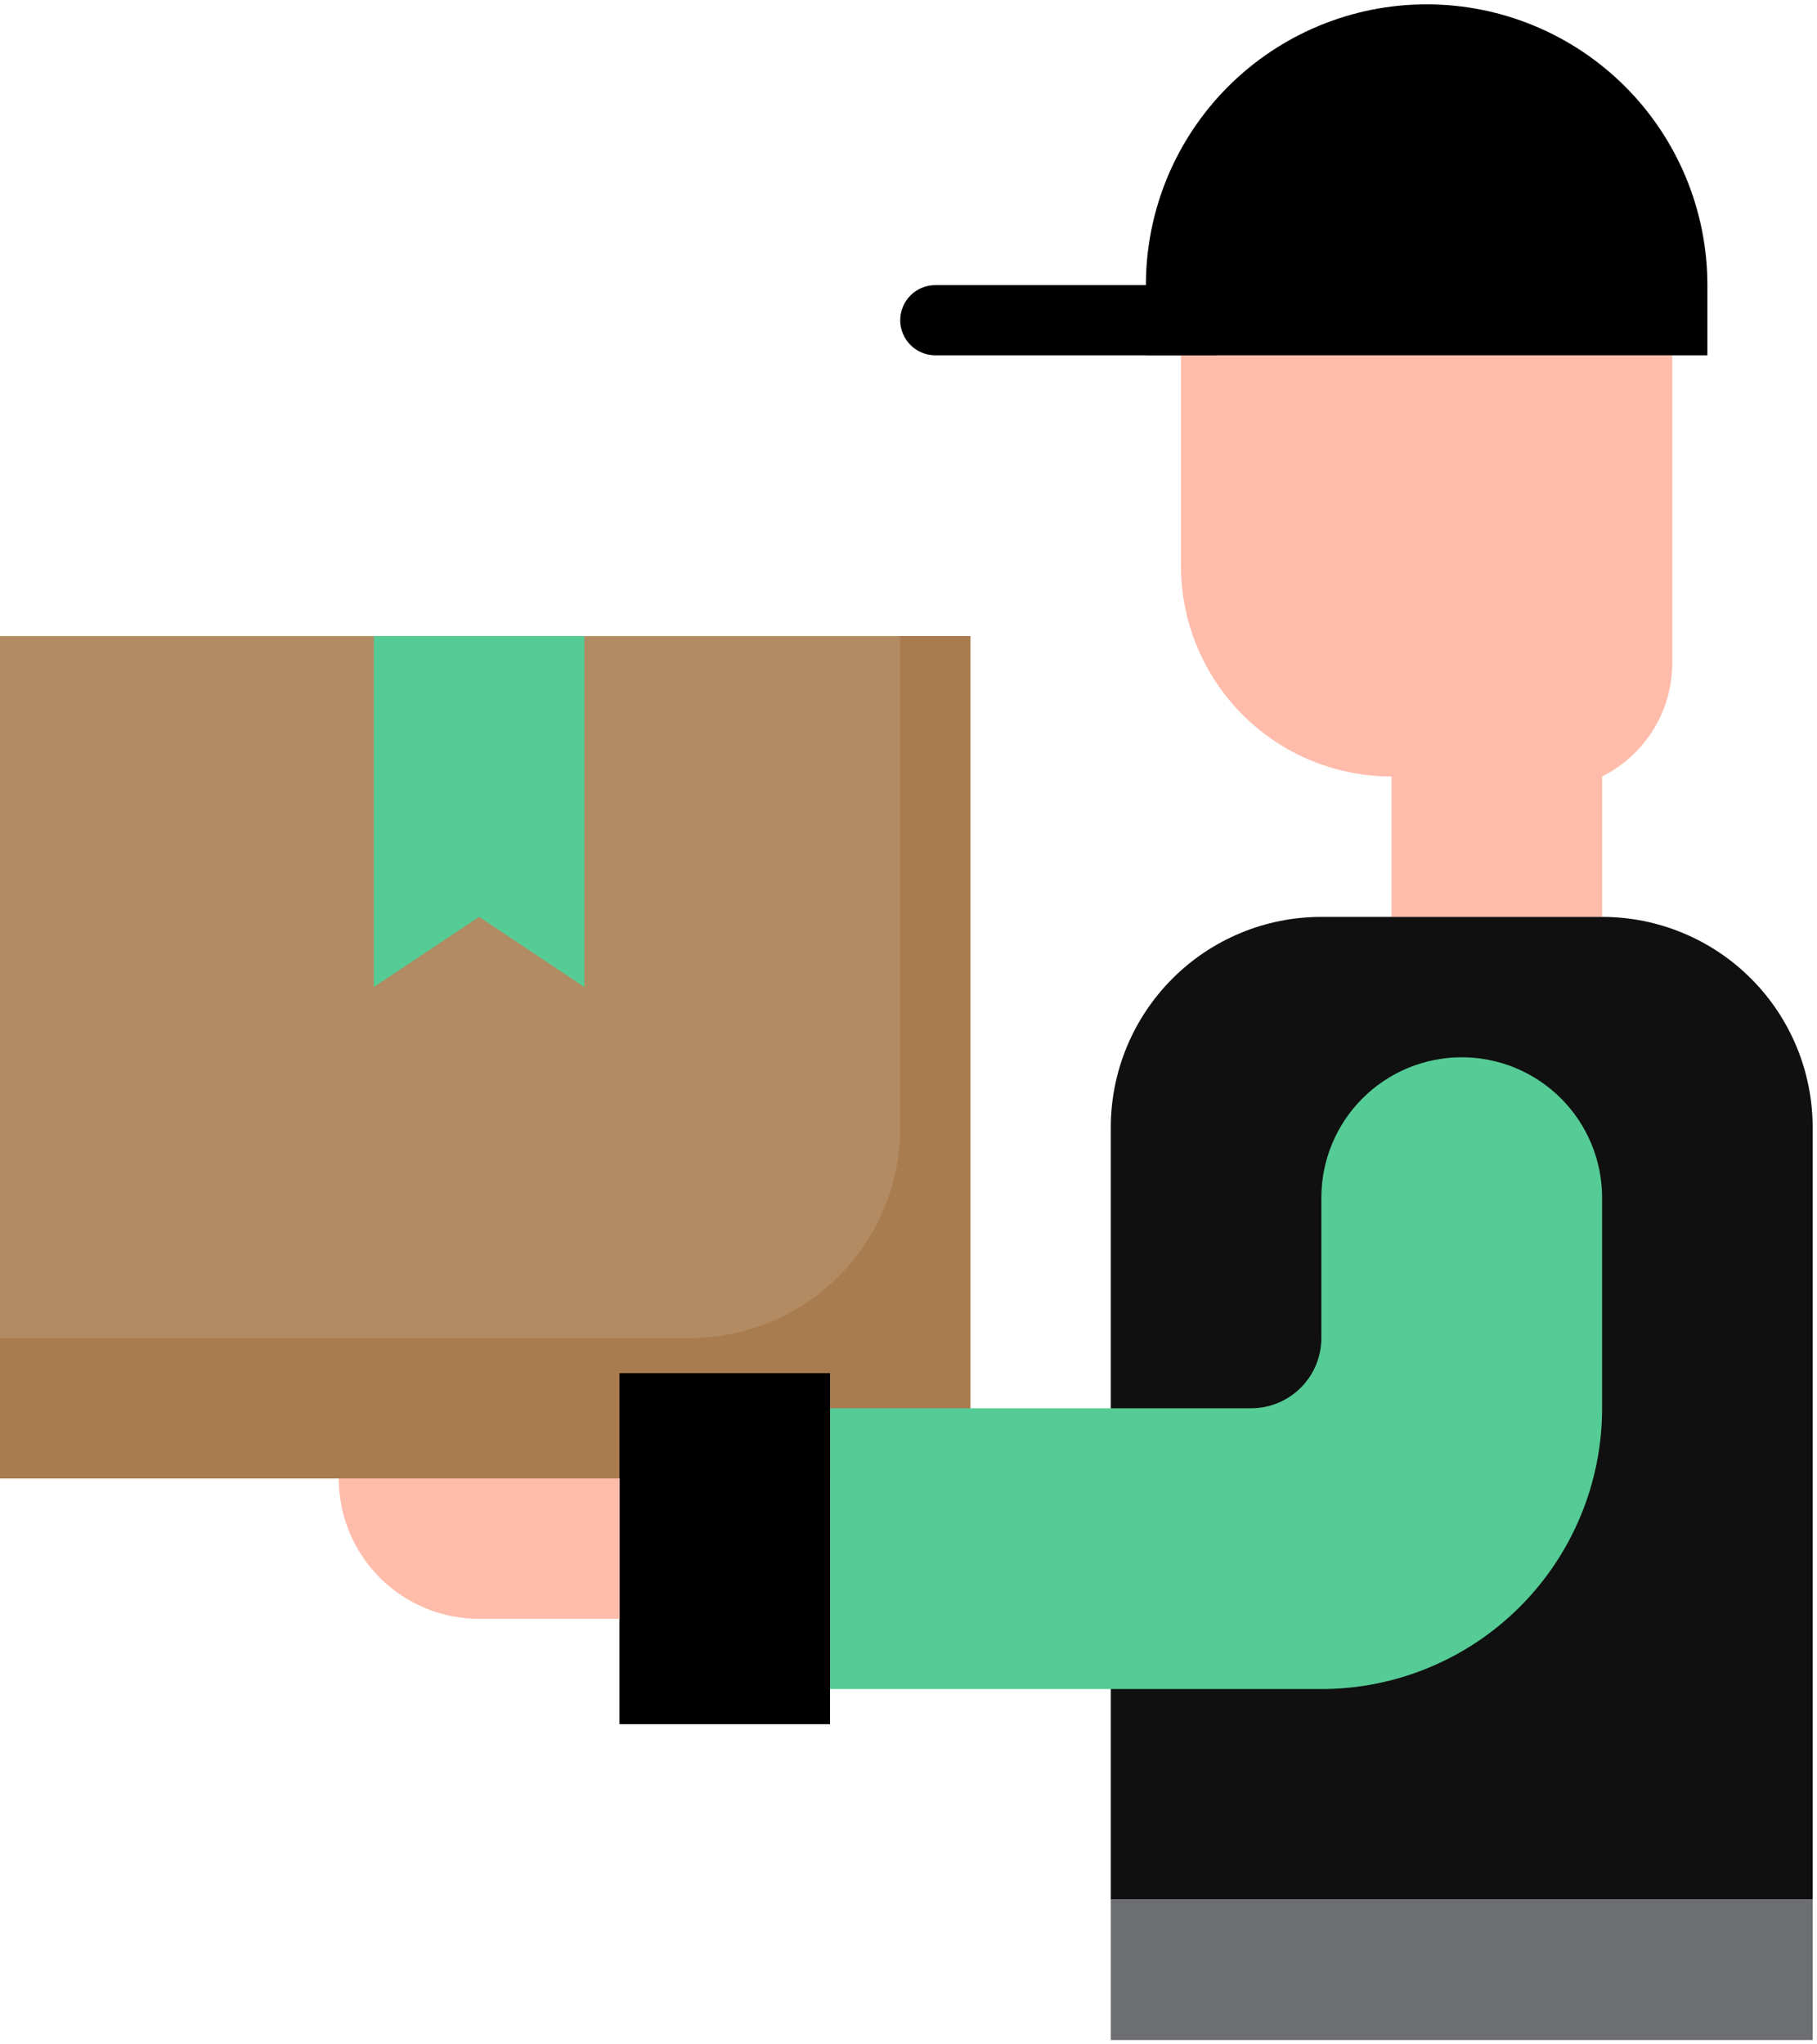 <svg width="144" height="162" viewBox="0 0 144 162" fill="none" xmlns="http://www.w3.org/2000/svg" xmlns:xlink="http://www.w3.org/1999/xlink">
<path d="M74.125,22.594L96.375,22.594L96.375,28.156L74.125,28.156C73.387,28.156 72.68,27.863 72.158,27.342C71.637,26.82 71.344,26.113 71.344,25.375C71.344,24.637 71.637,23.93 72.158,23.408C72.68,22.887 73.387,22.594 74.125,22.594Z" fill="#000000"/>
<rect  x="-0.969" y="50.406" width="77.875" height="66.75" fill="#B38B63"/>
<path d="M71.344,50.406L71.344,89.344C71.344,93.77 69.586,98.014 66.456,101.144C63.327,104.273 59.082,106.031 54.656,106.031L-0.969,106.031L-0.969,117.156L76.906,117.156L76.906,50.406L71.344,50.406Z" fill="#A97C50"/>
<path d="M93.594,28.156L93.594,44.844C93.594,49.27 95.352,53.514 98.481,56.644C101.611,59.773 105.855,61.531 110.281,61.531L110.281,72.656L126.969,72.656L126.969,61.531C128.64,60.695 130.046,59.411 131.028,57.821C132.011,56.232 132.531,54.4 132.531,52.531L132.531,28.156L93.594,28.156Z" fill="#FFBCAB"/>
<path d="M126.969,72.656L104.719,72.656C100.293,72.656 96.048,74.414 92.919,77.544C89.789,80.673 88.031,84.918 88.031,89.344L88.031,150.531L143.656,150.531L143.656,89.344C143.656,84.918 141.898,80.673 138.769,77.544C135.639,74.414 131.395,72.656 126.969,72.656Z" fill="#101010"/>
<path d="M126.969,111.594L126.969,94.906C126.969,91.956 125.797,89.126 123.71,87.04C121.624,84.953 118.794,83.781 115.844,83.781C112.893,83.781 110.063,84.953 107.977,87.04C105.891,89.126 104.719,91.956 104.719,94.906L104.719,106.031C104.719,107.506 104.133,108.921 103.089,109.964C102.046,111.008 100.631,111.594 99.156,111.594L65.781,111.594L65.781,133.844L104.719,133.844C110.62,133.844 116.279,131.5 120.452,127.327C124.625,123.154 126.969,117.495 126.969,111.594Z" fill="#55CB95"/>
<path d="M65.781,108.813L49.094,108.813L49.094,117.156L49.094,128.281L49.094,136.625L65.781,136.625L65.781,133.844L65.781,111.594L65.781,108.813Z" fill="#000000"/>
<path d="M135.313,28.156L135.313,22.594C135.313,16.693 132.968,11.033 128.796,6.861C124.623,2.688 118.964,0.344 113.063,0.344C107.161,0.344 101.502,2.688 97.329,6.861C93.157,11.033 90.813,16.693 90.813,22.594L90.813,28.156L135.313,28.156Z" fill="#000000"/>
<path d="M37.969,72.656L46.313,78.219L46.313,50.406L29.625,50.406L29.625,78.219L37.969,72.656Z" fill="#55CB95"/>
<path d="M26.844,117.156C26.844,120.107 28.016,122.936 30.102,125.023C32.189,127.109 35.018,128.281 37.969,128.281L49.094,128.281L49.094,117.156L26.844,117.156Z" fill="#FFBCAB"/>
<rect  x="88.031" y="150.531" width="55.625" height="11.125" fill="#6D6E71"/>
</svg>
